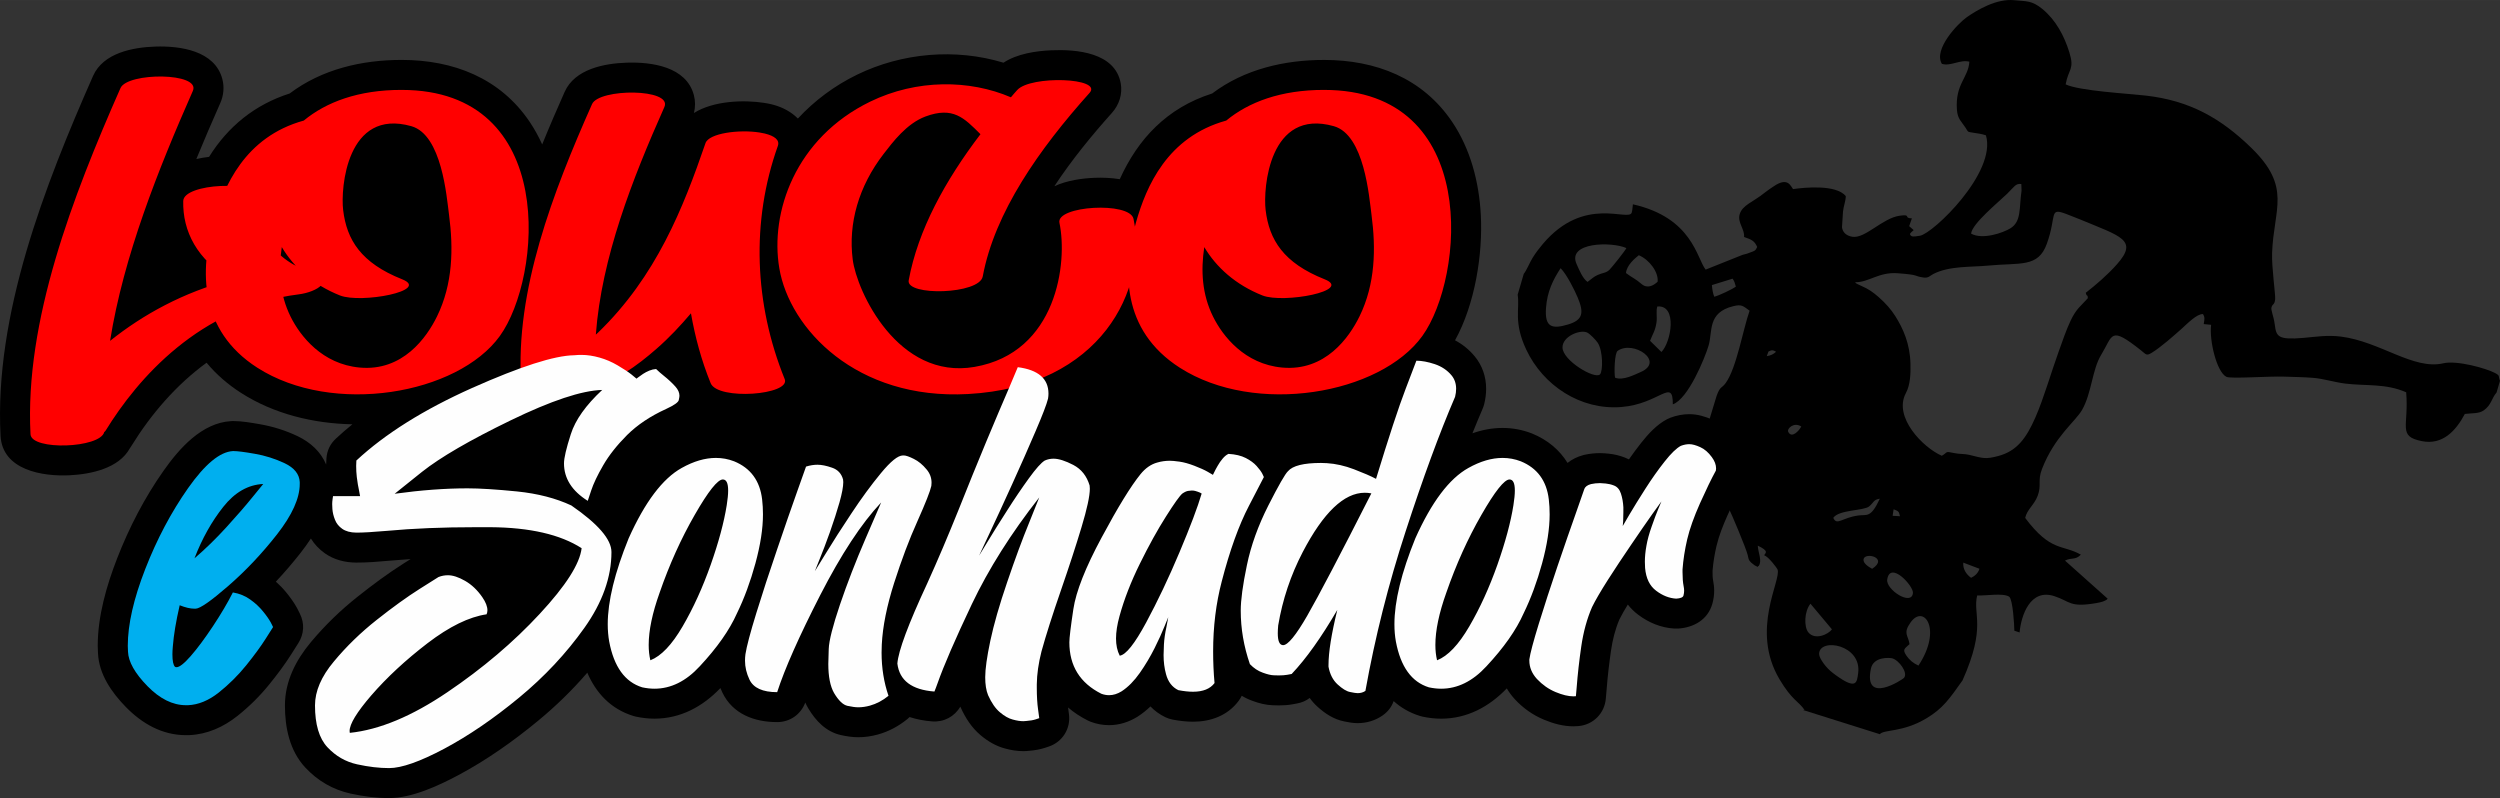 <?xml version="1.0" encoding="UTF-8"?>
<!DOCTYPE svg PUBLIC "-//W3C//DTD SVG 1.1//EN" "http://www.w3.org/Graphics/SVG/1.1/DTD/svg11.dtd">
<!-- Creator: CorelDRAW -->
<svg xmlns="http://www.w3.org/2000/svg" xml:space="preserve" width="30.463mm" height="9.725mm" version="1.1" style="shape-rendering:geometricPrecision; text-rendering:geometricPrecision; image-rendering:optimizeQuality; fill-rule:evenodd; clip-rule:evenodd"
viewBox="0 0 2555.49 815.79"
 xmlns:xlink="http://www.w3.org/1999/xlink"
 xmlns:xodm="http://www.corel.com/coreldraw/odm/2003">
 <rect x="0" y="0" width="2555.49" height="815.79" fill="#333333" stroke="none"/>
 <defs>
  <style type="text/css">
   <![CDATA[
    .fil0 {fill:black}
    .fil1 {fill:black}
    .fil4 {fill:#FEFEFE;fill-rule:nonzero}
    .fil2 {fill:#00AFEF;fill-rule:nonzero}
    .fil3 {fill:red;fill-rule:nonzero}
   ]]>
  </style>
 </defs>
 <g id="Camada_x0020_1">
  <g id="_2049575576096">
   <path class="fil0" d="M1859.49 668.14c0.65,-16.55 43.89,-9.24 39.9,20.07 -1.28,9.37 -1.64,17.28 -22.73,2.03 -4.37,-3.15 -7.33,-5.64 -10.59,-9.53 -2.28,-2.71 -6.73,-8.83 -6.59,-12.57zm86.75 24.8c-1.43,1.64 -41.56,28.02 -33.82,-9.41 2.63,-12.7 19.39,-11.22 21.69,-10.63 7.03,1.81 16.63,14.9 12.13,20.04zm-95.59 -75.83l21.95 26.19c-3.87,5.32 -17.46,11.34 -24.17,3.04 -4.45,-5.5 -4.28,-21.24 2.22,-29.23zm110.38 63.23c-5.24,-2.29 -9.44,-5.94 -12.17,-9.97 -4.58,-6.74 -2.02,-7.11 3.05,-11.96 -1.19,-9.03 -7.11,-10.8 1.21,-22.36 13.55,-18.83 32.48,7.28 7.91,44.28zm-31.93 -87.98c2.99,-19.52 26.98,6.59 26.3,13.75 -1.31,13.85 -27.88,-3.44 -26.3,-13.75zm-15.39 -10.96c-3.31,-1.79 -9.34,-5.39 -8.83,-9.57 0.98,-8 26.18,-1.76 8.83,9.57zm93.15 -6.29l16.54 6.27c-1.54,4.82 -4.9,7.46 -8.56,9.25 -5.03,-3.63 -8.51,-8.93 -7.99,-15.52zm-72.24 -47.87l1.04 -6.66c5.19,1.92 5.5,2.45 6.48,7.1l-7.52 -0.44zm-60.67 2.11c5.73,-8.46 31.11,-7.1 36.68,-11.71 4.86,-4.03 4.3,-6.92 10.91,-7.88 -9.36,20.24 -13.18,15.94 -21.9,17.14 -17.34,2.38 -21.8,10.74 -25.68,2.45zm-32.71 -93.37c-2.12,4.21 -9.68,12.63 -13.3,5.49 -1.69,-3.36 5.95,-10.44 13.3,-5.49zm-244.06 -80.88c0,-11.17 17.35,-18.24 24.82,-15.37 3.08,1.18 9.54,8.12 11.24,10.72 5.38,8.21 5.41,29.13 2.21,32.27 -5.34,5.23 -38.27,-14.24 -38.27,-27.62zm53.71 30.94c-1.02,-4.97 -0.55,-25.15 2.69,-27.43 15.89,-11.18 48.78,10.88 23.29,21.79 -5.84,2.5 -17.98,8.96 -25.98,5.65zm-55.65 -111.9c6.27,6.22 14.4,22.62 17.5,30.04 6.34,15.2 5.71,22.89 -10.02,27.54 -16.36,4.84 -23.92,2.94 -22.38,-17.23 1.26,-16.47 7.04,-28.29 14.9,-40.35zm212.51 85.15c3.18,-1.68 4.88,-1.56 7.76,0.29 -2.76,2.49 -5.29,3.78 -9.53,4.45l1.77 -4.73zm-121.06 -10.93c2.8,-7.32 5.34,-10.18 6.59,-18.88 0.82,-5.65 -0.73,-11.81 0.85,-16.2 20.75,-1.85 14.19,36.47 4.17,46.5l-11.61 -11.42zm-24.62 -69.27c0.71,-8.02 9,-14.92 13.11,-18.21 10.98,4.6 20.4,17.62 19.21,27.13 -4.38,4.03 -10.54,7.37 -16.5,2.21 -6.35,-5.5 -9.69,-6.43 -15.82,-11.12zm108.98 5.75c2.35,3.57 2,3.95 3.32,8.15 -3.91,2.83 -16.97,9.03 -22.05,10.32 -1.4,-3.1 -2.19,-8.4 -2.42,-11.91l21.16 -6.55zm-148.27 3.31c-5.22,-3.58 -8.8,-13.03 -11.09,-17.99 -10.51,-22.78 35.88,-23.32 50.79,-16.6 -0.91,2.38 -14.74,19.66 -17.29,22.19 -3.51,3.47 -7.07,3 -12.05,5.29 -4.4,2.02 -5.67,3.72 -10.36,7.11zm273.52 0.35c13.98,0.21 24.15,-10.67 43.46,-9.21 23.13,1.75 15.75,2.73 26.07,4.34 5.58,0.87 6.65,-1.65 10.41,-3.58 16.5,-8.45 38.62,-6.88 55.83,-8.55 32.86,-3.19 51.3,2.38 60.17,-22.26 10.6,-29.42 1.54,-37.55 20.45,-30.3 4.56,1.75 9.03,3.46 13.55,5.34 41.68,17.41 59.9,20.92 37.65,45.92 -10.02,11.27 -21.48,20.96 -31.84,29.08 1.21,5.06 1.97,0.73 2.13,5.53 -7.29,8.21 -11.7,10.55 -17.59,22.93 -4.63,9.72 -8.42,21.21 -12.24,31.7 -7.54,20.76 -15.3,47.95 -23.74,67.16 -9.23,21.01 -18.69,34.44 -38.13,39.55 -13.15,3.46 -15.23,2.3 -29.44,-1.19 -5.28,-1.29 -9.56,-0.57 -15.35,-1.82 -10.05,-2.18 -6.29,-0.89 -12.78,2.74 -19.23,-8.35 -49.9,-39.67 -36.71,-64.09 4.62,-8.54 4.89,-20.36 4.68,-29.62 -0.48,-21.06 -7.58,-36.4 -15.52,-49.05 -4.2,-6.7 -9.87,-13.16 -16.99,-19.42 -6.01,-5.28 -10.52,-8.33 -17.56,-11.39 -0.85,-0.37 -3.38,-1.49 -4.06,-1.9 -2.23,-1.31 -1.29,-0.54 -2.47,-1.93zm118.55 -49.71c0.91,-10.13 28.1,-32.25 36.82,-40.73 7.47,-7.26 8.59,-10.74 14.52,-9.98l0.23 6.71c-2.61,18.34 -0.01,31.55 -11.38,38.57 -7.41,4.57 -28.48,11.99 -40.18,5.43zm-232.07 3.44c7.7,2.67 10.64,3.9 13.41,10.19 -1.76,3.98 -2.66,3.98 -6.44,5.39 -1.56,0.59 -2.32,0.9 -3.89,1.45l-4.61 1.22 -37.75 15.1c-9.21,-11.67 -13.46,-52.99 -74.35,-66.76 -0.35,2.27 -0.34,3.83 -0.66,5.92 -0.18,1.17 -0.27,1.68 -0.55,2.56 -3.13,9.76 -48.43,-18.25 -90.93,32.15 -3.94,4.67 -7,8.69 -10.35,14.02 -2.94,4.67 -6.25,13.1 -9.08,16.43l-6.23 21.31c2.31,14.58 -4.5,27.87 8.77,56.13 17.21,36.63 55.35,62.01 97.15,58.7 39.17,-3.1 52.92,-30.43 52.67,-2.73 15.7,-5.6 32.66,-47 36.57,-60.08 4.31,-14.41 -1.46,-33.78 25.32,-40.3 8.62,-2.1 9.87,-0.18 16.62,4.66 -6.64,18.57 -13.25,58.37 -24.4,73.85 -4.17,5.78 -5.61,2.9 -9.33,13.21l-17.87 58.67c6.23,4.83 10.68,13.96 15.65,18.87 -6.74,-1.92 -4.45,-8.43 -24.71,-15.8 -2.51,10.18 2.52,7.52 8.6,13.31 5.15,4.91 4.47,9.04 5.61,16.09 3.05,18.93 18.8,12.38 25.38,24.38 2.02,3.69 17.3,39.8 19.09,47.07 1.12,4.55 0.63,4.8 3.44,7.73 0,0 3.57,2.84 3.61,2.87 5.91,2.95 1.84,1.28 4.19,0.7 3.8,-5.08 -0.55,-13.76 -0.94,-20.8 12.21,5.81 7.72,7.46 6.53,9.8 4.78,1.69 13.23,13.35 13.69,14.51 4.21,10.73 -28.06,61.67 2.01,112.28 12.85,21.63 19.39,22.36 25.57,31.3 -0.5,0.05 -1.07,0.08 -1.66,0.08l78.65 24.76c4.07,-5.04 23.3,-1.53 47.77,-16.3 16.62,-10.02 23.18,-19.53 36.75,-38.68 24.82,-55.59 10.23,-67.06 14.97,-86.84 8.41,0.52 26.48,-2.86 32.77,1.3 3.72,3.05 5.22,29.2 5.23,34.73l5.36 1.8c1.6,-17.45 10.84,-45.16 35.49,-37.14 16.67,5.43 15.32,11.88 43.14,7.07 1.92,-0.34 4.2,-0.82 5.81,-1.33 1.02,-0.33 2.13,-0.71 3.02,-1.21 2.28,-1.28 0.81,-0.22 2.57,-1.93l-43.6 -38.92c6.62,-3.51 10.4,-0.11 16.22,-6.06 -18.87,-10.75 -30.54,-2.37 -56.93,-37.56 1.96,-8.83 9.14,-13.03 12.78,-22.63 4.18,-11.04 -0.34,-15.11 4.43,-27.44 12.86,-33.22 34.22,-48.48 41.01,-60.45 9.71,-17.1 10.31,-41.15 19.34,-55.99 12.54,-20.59 8.74,-30.09 40.64,-4.95 5.48,4.32 5.54,6.05 10.99,2.76 9.29,-5.6 22.84,-17.66 30.82,-24.76 5.55,-4.93 15.34,-15.24 21.73,-14.92 2.23,3.68 1.47,5.45 0.76,10.23l7.58 0.75c-2.06,15.59 5.54,48.18 15.65,53.19 4.29,2.12 43.99,-0.75 58.29,-0.24 9.67,0.34 20.34,0.47 30.16,1.24 10.69,0.84 21.81,4.48 32.88,5.86 21.11,2.63 41.37,-0.34 62.4,8.93 2.92,35.08 -9.1,44.92 16.09,49.94 20.89,4.16 34.55,-10.22 43.87,-27.83 7.28,-0.91 14.39,-0.07 19.42,-3.7 7.93,-5.7 7.78,-12.24 13.01,-18.18l3.49 -11.92c-1.95,-5.06 0.37,-5.15 -5.08,-8.04 -9,-4.76 -38.84,-13.19 -52.87,-9.92 -30.46,7.1 -64.48,-22.26 -104.76,-27.31 -13.9,-1.74 -25.77,0.27 -38.29,1.35 -26.06,2.26 -27.67,-1.5 -29.18,-13.4 -1.21,-9.46 -4.27,-14.85 -3.35,-17.92 1.19,-3.94 3.06,-2.04 3.72,-8.22 0.47,-4.39 -3.67,-32.49 -3.14,-47.33 1.64,-45.52 20.33,-66.96 -21.25,-107.39 -31.37,-30.51 -63.1,-48.29 -107.8,-53.42 -17.42,-2 -68.26,-4.81 -81.97,-11.47 2.89,-16.09 9.29,-15.06 3.76,-32.8 -5.2,-16.69 -13.67,-32.87 -27.58,-44.28 -10.65,-8.73 -16.11,-7.73 -28.73,-8.96 -18.15,-1.78 -37.62,9.83 -48.41,17.32 -9.06,6.27 -34.52,32.94 -25.56,47.75 9.14,2.76 18.35,-4.65 28.09,-2.22 -1.02,16.6 -14.67,22.67 -12.71,49.28 0.69,9.33 4.71,11.95 8.81,18.24 3.06,4.7 1.4,4.04 8.36,5.17 4.47,0.72 8.11,1.07 12.48,2.59 11.22,37.91 -54.08,100.41 -67.45,102.63 -2.43,0.41 -7.16,1.23 -8.5,0.44 -3.86,-2.26 0.03,-4.17 2.11,-6.18l-4.63 -4.04 2.77 -7.97c-9.27,-0.19 0.27,-4.47 -12.42,-2.72 -17.74,2.46 -35.36,23.72 -48.54,21.52 -6.64,-1.12 -9.92,-5.08 -10.48,-9.74l1.03 -16c0.46,-5.18 2.89,-11.07 2.84,-15.86 -9.99,-11.95 -41.57,-8.89 -53.91,-7.12 -2.45,-3.07 -5.26,-12.65 -19.53,-2.99 -3.04,2.06 -6.41,4.19 -9.52,6.72 -12.16,9.83 -22.85,12.52 -25.56,22.21 -2.32,8.28 5.34,15.02 4.54,23z"/>
   <path class="fil1" d="M333.4 474.75c0.03,-2.13 0.13,-4.26 0.29,-6.38 0.62,-7.97 3.83,-14.62 9.69,-20.07 5.42,-5.04 11.03,-9.9 16.81,-14.59 -39.66,-0.77 -80.14,-10.5 -113.75,-32.07 -13.45,-8.63 -25.37,-18.89 -35.28,-30.88 -30.95,22.52 -56.79,52.58 -76.71,84.88 -0.55,0.93 -1.14,1.82 -1.76,2.68 -11.32,20.49 -39.73,26.41 -61.54,27.5 -27.59,1.37 -68.72,-5.19 -70.58,-40.31 -6.55,-123.52 45.27,-256.18 94.54,-367.87 10.39,-23.56 40.68,-29.3 63.7,-30.04 25.23,-0.81 60.73,4.01 68.45,33.15 2.16,8.18 1.34,16.83 -2.07,24.55 -8.27,18.72 -16.53,37.83 -24.5,57.25 4.32,-0.98 8.7,-1.7 13.01,-2.21 19.33,-30.99 46.68,-53.39 82.42,-64.8 32.79,-24.76 73.7,-34.32 114.47,-34.3 52.68,0.02 100.52,18.43 130.74,63.16 4.98,7.38 9.26,15.16 12.89,23.22 7.42,-18.29 15.18,-36.21 22.94,-53.66 10.44,-23.49 40.68,-29.19 63.66,-29.92 25.23,-0.81 60.72,4.01 68.44,33.14 1.61,6.03 1.58,12.33 0.08,18.32 20.04,-12.62 51.16,-13.55 71.64,-10.37 2.5,0.39 4.99,0.85 7.46,1.43 0.82,0.18 1.64,0.39 2.43,0.63 9.51,2.59 18.27,7.42 24.71,13.98 16.98,-18.3 37.48,-33.66 60.54,-44.86 46.07,-22.41 100.62,-27.13 149.63,-12.23 13.97,-9.18 33.12,-12 48.97,-12.69 25.44,-1.11 65.02,2.11 70.87,33.66 2.04,11.05 -1.59,22.09 -9,30.36 -19.72,22 -40.81,47.53 -58.84,74.95 12.9,-5.98 28.5,-8.15 41.44,-8.63 7.91,-0.29 16.76,0.01 25.44,1.42 18.56,-41.04 48.11,-72.87 94.44,-87.6 32.78,-24.76 73.7,-34.31 114.46,-34.29 52.68,0.02 100.52,18.43 130.74,63.15 18.93,28.02 27.62,61.79 29.41,95.25 2.14,39.85 -5.84,91.13 -26.35,128.18 7.67,4.09 14.47,9.55 20.12,16.4 7.78,9.42 11.67,20.96 11.67,33.16 0,5.27 -0.71,10.49 -1.97,15.59 -0.42,1.71 -0.91,3.14 -1.6,4.75 -3.58,8.32 -7.05,16.71 -10.44,25.16 9.85,-3.46 20.15,-5.47 30.77,-5.47 10.19,0 20.19,1.83 29.7,5.51 0.19,0.08 0.36,0.14 0.56,0.22 15.91,6.51 28.06,16.81 36.19,30.01 4.62,-3.71 10.13,-6.4 16.14,-7.99 0.47,-0.13 0.88,-0.23 1.37,-0.33 5.16,-1.12 10.42,-1.68 15.7,-1.68 2.97,0 5.99,0.28 8.94,0.57 5.65,0.58 11.17,1.91 16.47,3.98 1.43,0.55 2.8,1.17 4.12,1.86 4,-5.73 8.15,-11.35 12.47,-16.83 7.22,-9.15 15.99,-18.73 26.42,-24.2 1.17,-0.61 2.2,-1.07 3.43,-1.54 6.24,-2.35 12.77,-3.66 19.45,-3.66 8.29,0 16.19,2.35 23.7,5.71 9.8,4.4 17.77,11.47 24.07,20.08 6.38,8.72 10.27,18.72 10.27,29.62 0,2.89 -0.29,5.73 -0.87,8.56 -0.65,3.08 -1.59,5.62 -3.1,8.38 -5.51,10.09 -10.44,20.7 -15.13,31.21 -4.43,9.92 -8.74,20.72 -11.22,31.32 -1.91,8.2 -3.31,16.55 -3.98,24.96l0 1.71c0,2.4 0,5.61 0.48,7.98 0.72,3.6 1.16,7.26 1.16,10.94 0,4.5 -0.63,8.92 -1.84,13.25 -4.59,16.4 -19.08,24.44 -35.04,25.44 -1.32,0.08 -2.44,0.08 -3.76,0 -13.71,-0.81 -26.26,-6 -37.15,-14.23 -4.05,-3.05 -7.53,-6.51 -10.49,-10.31 -3.11,5.05 -6.11,10.22 -8.67,15.39 -4.29,10.09 -6.96,20.92 -8.52,31.74 -1.91,13.25 -3.47,26.58 -4.49,39.92 -0.02,0.2 -0.03,0.38 -0.05,0.58 -0.26,2.74 -0.54,5.48 -0.73,8.22 -1.09,15.23 -12.94,27.18 -28.18,28.38 -1.67,0.13 -3.31,0.23 -4.98,0.23 -10.4,0 -20.58,-2.82 -30.12,-6.8 -11.31,-4.71 -21.25,-11.74 -29.59,-20.72 -3.25,-3.5 -6.05,-7.26 -8.36,-11.26 -18.07,18.8 -40.59,30.97 -67.19,30.97 -6.35,0 -12.71,-0.75 -18.92,-2.08 -0.93,-0.2 -1.71,-0.4 -2.62,-0.69 -10.66,-3.28 -19.57,-8.53 -26.94,-15.22 -2.08,5.97 -5.86,10.89 -11.31,14.7 -7.51,5.25 -16.38,7.86 -25.52,7.86 -4.75,0 -9.51,-0.88 -13.62,-1.75 -10.6,-2.06 -19.61,-7.95 -27.47,-15.11 -2.99,-2.73 -5.62,-5.69 -7.9,-8.87 -3.74,2.87 -7.95,4.69 -12.87,5.6l-4.57 0.85c-4.64,0.86 -9.42,1.14 -14.14,1.14 -2.03,0 -4.09,-0.09 -6.12,-0.15 -7.14,-0.19 -14.24,-2.1 -20.4,-4.36 -4.01,-1.39 -7.79,-3.19 -11.37,-5.34 -0.89,1.85 -1.99,3.63 -3.29,5.38 -11.19,14.92 -28.34,21.14 -46.56,21.14 -6.94,0 -13.9,-0.86 -20.71,-2.15 -2.76,-0.53 -5.06,-1.28 -7.59,-2.5 -5.85,-2.81 -10.91,-6.53 -15.14,-10.96 -3.95,3.79 -8.23,7.24 -12.86,10.24 -0.2,0.13 -0.38,0.24 -0.58,0.37 -8.79,5.43 -18.55,8.52 -28.91,8.52 -6.38,0 -12.67,-1.18 -18.64,-3.41 -1.12,-0.42 -2.04,-0.82 -3.1,-1.36 -7.53,-3.79 -14.26,-8.24 -20.15,-13.3l0.91 6.82c1.98,14.71 -6.58,28.43 -20.67,33.14l-3.57 1.19c-5.29,1.77 -10.88,2.68 -16.44,3.13 -1.99,0.23 -4,0.36 -6.01,0.36 -6.41,0 -12.82,-1.1 -18.35,-2.64 -9.45,-2.41 -17.82,-7.4 -25.23,-13.62 -9.1,-7.64 -15.59,-17.7 -20.41,-28.46 -0.13,-0.29 -0.24,-0.55 -0.35,-0.82 -5.86,10.22 -16.79,16.06 -28.84,15.13 -8.07,-0.61 -15.81,-2.08 -22.99,-4.45 -0.7,0.7 -1.44,1.35 -2.22,1.99 -8.96,7.32 -19.07,12.78 -30.22,15.86 -6.58,1.81 -13.3,2.79 -20.12,2.79 -5.87,0 -11.84,-0.93 -17.57,-2.18 -15.23,-3.34 -25.84,-14.54 -33.51,-27.43 -0.1,-0.18 -0.19,-0.32 -0.29,-0.49 -1.01,-1.75 -1.91,-3.56 -2.73,-5.39 -4.47,12.18 -15.66,20.02 -28.77,20.02 -23.2,0 -45.48,-8.22 -55.99,-30.28 -0.7,-1.49 -1.38,-2.99 -1.99,-4.52 -18.12,18.98 -40.74,31.28 -67.48,31.28 -6.35,0 -12.71,-0.75 -18.92,-2.08 -0.93,-0.2 -1.71,-0.4 -2.63,-0.69 -23.3,-7.18 -38.24,-23.76 -47.04,-44.23 -15.28,17.78 -32.12,34.16 -50.27,49.13 -25.35,20.91 -52.5,40.13 -81.54,55.61 -20.31,10.8 -47.39,23.43 -70.79,23.43 -13.25,0 -26.48,-1.74 -39.41,-4.59 -18.03,-3.98 -33.6,-13.05 -46.18,-26.55 -16.07,-17.23 -20.88,-40.73 -20.88,-63.59 0,-24.42 11.06,-46.13 26.41,-64.51 14.42,-17.29 30.65,-32.98 48.31,-46.95 14.93,-11.82 30.42,-23.38 46.53,-33.55l7.22 -4.56c-7.13,0.45 -14.25,1.01 -21.37,1.65 -11.26,1.02 -22.99,2.01 -34.3,1.95 -11.39,-0.07 -22.52,-2.84 -31.93,-9.45 -5.82,-4.1 -10.67,-9.21 -14.33,-15.15 -3.33,5.11 -6.9,10 -10.54,14.66 -7.99,10.18 -16.41,20.02 -25.27,29.43 3.8,3.36 7.33,7.01 10.56,10.96 4.01,4.91 7.82,10.14 10.91,15.68 0.25,0.44 0.45,0.83 0.68,1.28l2.38 4.77c4.94,9.87 4.38,20.75 -1.53,30.09l-7.46 11.77c-6.67,10.52 -14.29,20.59 -22.11,30.28 -9.7,12 -20.65,22.87 -32.74,32.46 -14.26,11.32 -30.85,18.81 -49.23,19.59 -0.46,0.02 -0.85,0.03 -1.3,0.03l-2.16 0c-24.26,0 -44.85,-11.87 -61.41,-28.86 -14.5,-14.87 -27.36,-33.32 -28.4,-54.73 -0.18,-2.57 -0.28,-5.15 -0.28,-7.73 0,-30.29 9.05,-61.72 19.99,-89.75 12.26,-31.41 27.83,-61.52 47.25,-89.12 16.07,-22.83 39.13,-49.13 69.14,-50.82 0.6,-0.04 1.12,-0.05 1.72,-0.05l0.9 0c8.53,0 18.28,1.75 26.69,3.2 13.37,2.32 26.32,6.38 38.58,12.21 13.31,6.33 23.86,16.11 29.16,28.9z"/>
   <path class="fil2" d="M238.07 605.57c6.85,1.19 12.82,3.65 17.89,7.37 5.14,3.65 9.4,7.68 12.89,12 3.51,4.24 6.12,8.05 7.91,11.26l2.38 4.76 -7.46 11.77c-5.08,8.04 -11.79,17.14 -20.06,27.42 -8.35,10.28 -17.67,19.52 -27.96,27.72 -10.36,8.2 -20.87,12.52 -31.46,12.97l-2.16 0c-13.56,0 -26.68,-6.56 -39.44,-19.6 -12.75,-13.12 -19.38,-24.81 -19.76,-35.17 -0.14,-1.86 -0.22,-3.88 -0.22,-5.89 0,-21.83 5.96,-48.05 17.88,-78.6 11.93,-30.55 26.54,-58.13 43.76,-82.63 17.3,-24.52 32.51,-37.11 45.78,-37.86l0.89 0c3.81,0 10.96,0.9 21.48,2.76 10.59,1.79 20.8,5.07 30.64,9.69 9.76,4.69 14.91,11.02 15.35,19.23l0 1.93c0,14.53 -7.75,31.74 -23.26,51.56 -15.5,19.76 -32.13,37.34 -49.8,52.68 -17.67,15.35 -28.77,23.1 -33.33,23.25l-1.27 0c-4.24,0 -9.24,-1.19 -15.06,-3.51 -3.8,16.47 -6.11,30.4 -7,41.95 -0.3,3.2 -0.44,5.96 -0.44,8.27 0,6.7 0.89,10.96 2.61,12.67 0.44,0.29 0.96,0.44 1.56,0.44 3.05,0 7.9,-3.8 14.61,-11.48 6.71,-7.68 14.17,-17.73 22.52,-30.25 8.28,-12.52 15.13,-24.07 20.5,-34.72zm31.01 -110.87c-15.44,0.75 -29.08,8.5 -40.85,23.4 -11.78,14.83 -21.62,32.34 -29.45,52.61 11.04,-9.46 21.92,-20.04 32.66,-31.82 10.66,-11.69 19.6,-21.98 26.76,-30.85l10.89 -13.34z"/>
   <path class="fil3" d="M318.82 278.42c-45.17,-14.08 -56.52,-48.9 -55.81,-77.05 0.34,-17.12 -75.37,-14.29 -75.72,4.14 -0.7,30.62 14.04,60.21 49.15,80.31 -49.15,12.98 -90.35,35.76 -123.93,62.6 13.81,-86.54 49.14,-175.05 84.61,-255.51 8.53,-19.08 -66.83,-19.15 -73.96,-2.9 -48.79,110.56 -98.06,238.39 -91.97,353.89 0.94,16.83 71.15,14.29 75.36,-2.26 0.6,-0.5 1.18,-1.02 1.53,-1.66 32.65,-53.11 96.19,-126.38 197.06,-139.08 19.31,-2.39 38.03,-14.87 13.69,-22.48zm91.75 -186.53c-44.36,-0.07 -77.35,12.56 -100.05,31.34 -60.38,16.69 -81.8,67.4 -92.21,103.89 -13.93,48.9 -15.1,110.35 44.7,148.73 77.23,49.54 204.9,27.27 247.96,-32.43 42.94,-59.56 60.03,-251.52 -100.4,-251.52l0 0zm36.16 231.5c-10.54,21.54 -34.99,56.37 -79.11,52.31 -38.15,-3.49 -60.61,-31.93 -70.57,-52.02 -11.34,-22.85 -12.63,-47.23 -9,-71.1 12.28,20.68 32.05,38.53 59.44,49.41 21.65,8.56 92.91,-4.93 63.54,-16.54 -42,-16.69 -56.63,-40.27 -60.27,-70.8 -2.69,-22.2 3.63,-104.4 69.74,-85.68 31.25,8.85 36.04,72.26 38.5,90.62 4.56,34.39 3.98,70.59 -12.28,103.81l0 0zm355.39 64.13c-31.13,-76.97 -34.52,-160.98 -7.02,-238.32 2.22,-6.17 -3.63,-10.3 -12.99,-12.62 0,0 -0.12,-0.08 -0.23,-0.08 -1.75,-0.44 -3.63,-0.8 -5.61,-1.09 -20.84,-3.26 -51.61,0.73 -55.11,10.88 -22.7,66.02 -50.32,136.32 -110,193.85 -0.58,0.65 -1.4,1.23 -2.11,1.89 5.85,-78.43 37.1,-158.51 70.09,-232.66 8.55,-19.15 -66.69,-19.15 -73.95,-2.98 -40.14,90.4 -78.64,190.79 -72.44,285.25 0.7,11.1 31.37,13.72 53.48,9.57 3.62,-0.29 7.14,-0.72 10.29,-1.52 31.12,-8.05 55.48,-26.48 74.32,-42.95 13.34,-11.6 24.8,-23.94 35.45,-36.48 4.21,24.08 10.65,48.02 20.12,71.38 7.26,17.92 82.26,12.11 75.72,-4.14l0 0zm356.56 -163.81c-3.74,-17.92 -79.46,-13.42 -75.72,4.06 8.55,40.33 -2.33,132.69 -86.82,147.27 -78.28,13.57 -120.41,-77.33 -124.51,-109.83 -4.68,-36.7 5.96,-74.72 31.71,-108.02 9.24,-11.9 23.29,-30.83 42.6,-38.09 28.32,-10.52 39.55,1.38 56.28,18.07 -36.05,47.37 -63.89,97.93 -73.37,149.44 -2.93,16.18 72.32,14.51 75.71,-4.06 12.17,-65.51 57.82,-130.36 109.18,-187.61 13.93,-15.59 -60.38,-18.06 -73.96,-2.9 -2.22,2.4 -4.33,4.93 -6.43,7.41 -42.25,-18.14 -96.19,-18.72 -143.82,4.42 -76.65,37.29 -102.63,113.32 -92.91,170.41 10.41,61.6 78.64,134.79 192.97,128.48 136.44,-7.54 184.08,-107.95 169.09,-179.04l0 0zm194.84 -131.82c-44.35,-0.07 -77.35,12.56 -100.06,31.34 -60.38,16.69 -81.79,67.4 -92.2,103.89 -13.93,48.9 -15.1,110.35 44.7,148.73 77.24,49.54 204.9,27.27 247.96,-32.43 42.94,-59.56 60.03,-251.52 -100.4,-251.52l0 0zm36.16 231.5c-10.54,21.54 -34.99,56.37 -79.11,52.31 -38.15,-3.49 -60.62,-31.93 -70.56,-52.02 -11.35,-22.85 -12.64,-47.23 -9.01,-71.1 12.28,20.68 32.05,38.53 59.43,49.41 21.65,8.56 92.92,-4.93 63.55,-16.54 -42,-16.69 -56.64,-40.27 -60.27,-70.8 -2.68,-22.2 3.62,-104.4 69.74,-85.68 31.25,8.85 36.04,72.26 38.5,90.62 4.56,34.39 3.98,70.59 -12.28,103.81l0 0z"/>
   <path class="fil4" d="M650.59 387.05l1.86 -1.41c1.28,-0.98 2.85,-2.11 4.86,-3.44 1.93,-1.28 4.07,-2.4 6.43,-3.38 2.42,-0.98 4.71,-1.48 6.92,-1.62 2.22,2.18 4.87,4.5 7.94,6.96 4.5,3.59 8.43,7.25 11.71,10.91 2.86,3.16 4.22,6.33 4.22,9.49 0,0.7 -0.22,2.19 -0.71,4.44 -0.5,2.25 -4.79,5.28 -12.86,9 -16.22,7.38 -29.5,16.32 -39.94,26.66 -10.35,10.4 -18.5,20.68 -24.43,30.94 -5.93,10.2 -10,18.85 -12.29,25.81l-3.5 10.55c-16.22,-10.19 -24.29,-23 -24.29,-38.33 0,-5.35 2.29,-15.33 7,-29.9 4.64,-14.55 15.36,-29.6 32.07,-45.15 -20.85,0.56 -52.14,10.97 -93.73,31.16 -41.57,20.18 -71.72,37.7 -90.44,52.54l-28 22.43c27.07,-3.72 51.86,-5.55 74.51,-5.55 12.43,0 29.22,1.06 50.51,3.17 21.29,2.17 39.79,6.96 55.58,14.34 27.36,18.85 41.01,34.68 41.01,47.61 0,25.67 -9.22,51.56 -27.72,77.58 -18.5,26.02 -40.72,49.8 -66.72,71.25 -26.07,21.52 -51.51,38.9 -76.44,52.19 -24.86,13.22 -43.72,19.83 -56.36,19.83 -10.07,0 -21.01,-1.27 -32.79,-3.87 -11.79,-2.6 -21.86,-8.44 -30.36,-17.52 -8.43,-9.07 -12.65,-23.28 -12.65,-42.68 0,-14.56 6.43,-29.55 19.29,-44.88 12.78,-15.4 27.43,-29.61 43.79,-42.55 16.43,-13.01 31.07,-23.56 43.87,-31.65l19.29 -12.16c3.22,-1.27 6.43,-1.83 9.65,-1.83 5,0 10.86,1.9 17.57,5.76 6.64,3.8 12.5,9.35 17.57,16.67 3.5,5.07 5.22,9.56 5.22,13.36 0,1.54 -0.29,2.89 -0.86,4.14 -17.86,2.61 -38.01,12.46 -60.37,29.55 -22.36,17.16 -41.57,34.96 -57.65,53.53 -14.65,17.02 -22,29.12 -22,36.21 0,0.7 0.08,1.33 0.21,1.9 30.29,-3.17 63.51,-17.02 99.73,-41.57 36.21,-24.48 67.66,-51.21 94.37,-80.04 26.79,-28.84 41,-51.21 42.87,-67.17 -21.79,-14 -52.87,-21.17 -93.16,-21.46l-14.86 0c-34.08,0 -64.3,1.27 -90.87,3.73 -14.36,1.27 -24.8,1.83 -31.37,1.83 -6.15,-0.07 -10.93,-1.41 -14.43,-3.88 -3.51,-2.46 -6.01,-5.55 -7.43,-9.28 -1.5,-3.72 -2.36,-7.32 -2.64,-10.91 -0.14,-1.97 -0.21,-3.65 -0.21,-5.13 0,-1.54 0.13,-3.23 0.42,-5.2l0.43 -2.89 27.66 0 -1.07 -5.77c-0.86,-3.72 -1.58,-8.3 -2.29,-13.78 -0.43,-3.72 -0.64,-7.46 -0.64,-11.32 0,-1.83 0.07,-3.66 0.21,-5.55 29.43,-27.36 68.87,-52.04 118.23,-74.13 49.44,-22.01 84.22,-33.19 104.45,-33.48 2.64,-0.28 5.14,-0.35 7.58,-0.35 5.71,0 11.78,0.91 18.29,2.74 6.49,1.83 12.64,4.5 18.5,7.95 5.86,3.44 10.58,6.53 14.08,9.28l5.21 4.3zm99.8 84.47c16.86,6.9 26.43,19.91 28.65,38.97 0.58,4.92 0.86,10.06 0.86,15.27 0,14.55 -2.57,31.22 -7.71,50.07 -5.14,18.77 -11.43,35.87 -18.86,51.06 -7.65,17.23 -20.36,35.24 -38.09,54.23 -14.07,15.26 -29.5,22.86 -46.29,22.86 -4,0 -8.21,-0.49 -12.5,-1.41 -17.57,-5.42 -28.87,-20.96 -33.72,-46.77 -1,-5.55 -1.5,-11.47 -1.5,-17.73 0,-23.49 7.15,-52.75 21.36,-87.77 16.65,-37.14 34.73,-61.12 54.23,-71.96 12.29,-6.89 23.93,-10.27 34.94,-10.27 6.43,0 12.64,1.13 18.64,3.45zm-85.58 203.4c11.01,-4.29 22,-15.82 32.93,-34.6 11,-18.85 20.5,-39.8 28.71,-62.95 8.15,-23.14 13.65,-43.53 16.43,-61.11 0.93,-5.91 1.43,-10.83 1.43,-14.85 0,-7.52 -1.78,-11.32 -5.43,-11.32 -5.28,0 -14.93,12.1 -28.79,36.29 -13.85,24.13 -25.86,50.63 -35.86,79.54 -7.42,20.75 -11.14,38.48 -11.14,53.32 0,5.62 0.57,10.9 1.71,15.68zm159.1 -197.98c4,-1.27 7.93,-1.9 11.71,-1.9 4.14,0 9.15,0.99 14.93,3.03 5.79,1.97 9.57,5.97 11.22,12.03 0.14,0.84 0.22,1.75 0.22,2.67 0,4.71 -1.29,11.61 -3.86,20.75 -2.58,9.08 -5.86,19.21 -9.71,30.17 -3.93,10.97 -7.51,20.4 -10.72,28.2l-4.78 11.96 11.06 -17.94c7.29,-11.95 16.01,-25.67 26.3,-41.08 10.21,-15.47 20.28,-29.18 30.22,-41.21 9.93,-12.02 17.36,-18.07 22.43,-18.07l1 0c2.07,0 5.5,1.19 10.14,3.51 4.72,2.32 9.08,5.91 13.08,10.76 3.36,3.93 5.08,8.51 5.08,13.57 0,1.12 -0.08,2.18 -0.22,3.31 -1.14,5.34 -5.86,17.37 -14.22,36.08 -8.43,18.64 -16.28,39.66 -23.78,63.02 -7.43,23.35 -11.72,44.39 -12.65,63.03 -0.14,2.81 -0.21,5.55 -0.21,8.3 0,15.61 2.35,30.31 7.07,44.1 -5.86,4.77 -12.15,8.15 -19.01,10.06 -4.07,1.12 -7.99,1.69 -11.93,1.69 -2.79,0 -6.5,-0.49 -11,-1.48 -4.5,-0.99 -9.08,-5.34 -13.72,-13.15 -3.93,-6.9 -5.86,-16.81 -5.86,-29.68 0,-1.69 0.14,-6.75 0.43,-15.27 0.29,-8.51 4.14,-23.63 11.5,-45.43 7.43,-21.8 16.08,-44.17 26.08,-67.31 9.93,-23.06 15.28,-35.38 16.01,-37.06 -20.08,21.31 -40.87,52.96 -62.37,94.88 -21.5,41.99 -36.15,74.98 -43.93,99.03 -14.79,0 -24.23,-4.29 -28.3,-12.8 -3.07,-6.47 -4.57,-12.87 -4.57,-19.34 0,-2.18 0.14,-4.43 0.43,-6.62 1.22,-7.94 4.93,-22.01 11.15,-42.13 6.21,-20.12 13.21,-41.63 21.07,-64.56 7.78,-23 14.71,-42.91 20.71,-59.79l9.01 -25.32zm216.46 -101.63c20.94,2.74 31.37,11.74 31.37,27 0,1.62 -0.14,3.38 -0.43,5.13 -1.36,5.63 -5.65,16.81 -12.78,33.41 -7.08,16.59 -15.08,34.67 -23.93,54.16 -8.86,19.55 -16.72,36.57 -23.58,51.13l-10.22 21.87 8.57 -14.06c5.57,-9.22 12.22,-19.84 20.01,-32 7.72,-12.17 15.22,-23.21 22.36,-33.06 7.21,-9.92 12.57,-15.96 16.22,-18.14 2.79,-1.27 5.79,-1.9 8.99,-1.9 5.29,0 12.08,2.19 20.23,6.41 8.15,4.29 13.72,11.25 16.64,21.02 0.14,0.99 0.21,2.05 0.21,3.31 0,7.39 -2.85,20.61 -8.57,39.53 -5.71,18.99 -12.64,40.17 -20.71,63.51 -8.93,25.81 -15.65,46.92 -20.14,63.23 -3.08,12.1 -4.65,23.28 -4.79,33.61l0 3.66c0,8.51 0.43,15.83 1.28,21.88l1.22 9.07 -3.57 1.2c-2.5,0.84 -5.79,1.4 -9.79,1.69 -1,0.14 -2,0.21 -2.93,0.21 -3.07,0 -6.72,-0.56 -10.79,-1.69 -4.14,-1.06 -8.5,-3.51 -13.07,-7.38 -4.65,-3.87 -8.65,-9.71 -12.15,-17.52 -2,-4.92 -2.93,-11.04 -2.93,-18.35 0,-8.23 1.71,-20.61 5.21,-37.21 3.51,-16.53 9.22,-36.57 17.29,-60.13 8.01,-23.56 15.51,-43.89 22.51,-60.91l10.22 -25.53c-28.87,36.78 -51.79,73.15 -68.87,109.02 -17,35.8 -28.71,62.87 -35.15,81.16 -1.14,3.16 -2.14,5.91 -3.14,8.23 -23.15,-1.76 -35.8,-11.32 -37.87,-28.63 1,-12.94 11.14,-40.23 30.58,-82.01 10.71,-23.63 21.36,-48.74 32,-75.18 9.5,-23.92 18.86,-46.91 28,-68.93 9.22,-22.08 17.01,-40.38 23.3,-54.93l9.21 -21.87zm251.55 112.32l-15.28 29.47c-10.29,19.76 -19.58,45.51 -27.8,77.29 -5.86,22.37 -8.78,46.21 -8.78,71.46 0,10.62 0.43,21.38 1.43,32.35 -4.44,5.91 -11.79,8.87 -22.01,8.87 -4.42,0 -9.43,-0.56 -15,-1.62 -6.28,-3.02 -10.5,-8.51 -12.57,-16.32 -1.71,-6.19 -2.5,-12.66 -2.5,-19.55 0,-1.83 0.14,-5.41 0.36,-10.83 0.29,-5.42 1.14,-11.47 2.57,-18l1.86 -9.92 -3.79 9.29c-2.5,6.33 -5.92,13.79 -10.22,22.43 -4.35,8.66 -9.35,17.1 -15.07,25.26 -5.72,8.15 -11.94,14.49 -18.65,18.85 -4.21,2.6 -8.43,3.93 -12.78,3.93 -2.64,0 -5.29,-0.49 -7.94,-1.48 -21.79,-10.97 -32.65,-28.49 -32.65,-52.54 0,-4.5 1.36,-15.82 4.08,-33.9 2.71,-18.08 12.36,-42.56 29,-73.43 16.58,-30.95 29.8,-52.4 39.59,-64.49 5,-6.19 10.71,-10.2 17.14,-11.96 4.29,-1.27 8.65,-1.83 12.94,-1.83 2.14,0 5.43,0.29 9.86,0.91 4.5,0.64 9.5,2.04 15.21,4.22 5.65,2.18 10.22,4.22 13.65,6.19l5.28 3.1 1.43 -2.89c0.86,-1.83 2,-3.93 3.5,-6.53 1.43,-2.53 3.07,-4.92 5,-7.18 1.86,-2.25 3.86,-3.87 5.93,-4.85 7.15,0.42 13,1.83 17.72,4.22 4.65,2.39 8.36,5.13 11.07,8.15 2.72,3.03 4.64,5.63 5.79,7.81l1.64 3.51zm-147.32 182.59c6.29,-0.85 15.29,-12.17 27,-33.9 11.72,-21.81 23.09,-45.72 34.08,-71.82 11,-26.09 18.57,-46.14 22.65,-60l-1.72 -0.98c-1.22,-0.56 -2.85,-1.12 -4.79,-1.69 -1.14,-0.29 -2.36,-0.43 -3.57,-0.43 -0.86,0 -2.07,0.14 -3.65,0.36 -1.64,0.21 -3.64,1.12 -6,2.73 -2.64,2.19 -8.29,10.06 -16.86,23.64 -8.57,13.5 -17.43,29.54 -26.58,48.1 -9.14,18.51 -16.07,36.37 -20.79,53.53 -2.36,8.51 -3.57,16.17 -3.57,22.93 0,6.68 1.22,12.52 3.78,17.52zm303.2 -301.52c5.57,0 11.85,1.19 18.86,3.51 7,2.39 12.72,6.18 17.15,11.53 3.07,3.72 4.64,8.3 4.64,13.64 0,2.61 -0.35,5.34 -1.07,8.23 -16.08,37.35 -32.87,83.21 -50.51,137.43 -17.72,54.23 -31.37,108.66 -41.15,163.17 -2.22,1.55 -4.93,2.32 -7.94,2.32 -1.57,0 -4.14,-0.42 -7.78,-1.19 -3.64,-0.7 -7.86,-3.31 -12.64,-7.67 -4.87,-4.43 -7.94,-10.49 -9.36,-18.14l0 -1.69c0,-13.15 3,-32 9,-56.41 -16.29,27.99 -31.86,49.87 -46.65,65.48l-4.57 0.85c-2.36,0.41 -5.28,0.63 -8.57,0.63 -0.86,0 -2.64,-0.07 -5.28,-0.14 -2.64,-0.08 -6.36,-0.91 -11.15,-2.68 -4.86,-1.69 -9.21,-4.64 -13.14,-8.72 -6.22,-18 -9.36,-36.22 -9.36,-54.64 0,-10.84 2.07,-26.31 6.28,-46.42 4.14,-20.12 11.5,-40.52 21.94,-61.12 10.49,-20.6 17.14,-32.28 20.07,-35.02 4.79,-5.63 16.01,-8.45 33.72,-8.45 1.93,0 4,0.08 6.07,0.22 8.93,0.55 18.14,2.6 27.72,6.26 9.57,3.66 17.07,6.9 22.5,9.77 13,-42.55 23.08,-73.36 30.37,-92.28l10.86 -28.48zm-111.52 260.58c11.58,-20.12 33.44,-61.75 65.52,-124.98 -2.22,-0.42 -4.5,-0.63 -6.72,-0.63 -21.22,0 -42.36,20.26 -63.44,60.63 -12.29,23.63 -20.65,48.6 -25.08,74.97 -0.29,3.03 -0.42,5.7 -0.42,8.02 0,7.89 1.71,11.89 5.21,12.17l0.21 0c4.87,0 13.15,-10.06 24.72,-30.17zm218.25 -157.76c16.86,6.9 26.43,19.91 28.65,38.97 0.57,4.92 0.86,10.06 0.86,15.27 0,14.55 -2.57,31.22 -7.72,50.07 -5.14,18.77 -11.43,35.87 -18.86,51.06 -7.64,17.23 -20.36,35.24 -38.08,54.23 -14.08,15.26 -29.5,22.86 -46.29,22.86 -4,0 -8.22,-0.49 -12.51,-1.41 -17.57,-5.42 -28.86,-20.96 -33.71,-46.77 -1.01,-5.55 -1.5,-11.47 -1.5,-17.73 0,-23.49 7.14,-52.75 21.36,-87.77 16.64,-37.14 34.72,-61.12 54.23,-71.96 12.29,-6.89 23.93,-10.27 34.93,-10.27 6.43,0 12.64,1.13 18.65,3.45zm-85.58 203.4c11,-4.29 22,-15.82 32.93,-34.6 11.01,-18.85 20.51,-39.8 28.72,-62.95 8.15,-23.14 13.65,-43.53 16.43,-61.11 0.93,-5.91 1.43,-10.83 1.43,-14.85 0,-7.52 -1.79,-11.32 -5.44,-11.32 -5.28,0 -14.92,12.1 -28.78,36.29 -13.86,24.13 -25.86,50.63 -35.87,79.54 -7.42,20.75 -11.14,38.48 -11.14,53.32 0,5.62 0.57,10.9 1.72,15.68zm150.52 -174.91c0.79,-2.47 3.15,-4.22 6.85,-5.2 2.94,-0.64 6.01,-0.99 9.22,-0.99 1.14,0 3.07,0.14 5.86,0.42 2.78,0.29 5.57,0.91 8.42,2.04 3.29,1.27 5.72,4.01 7.07,8.23 1.43,4.3 2.22,8.93 2.5,14l0 4.99c0,3.03 -0.07,6.19 -0.21,9.43l-0.43 4.78 6.71 -11.53c4.5,-7.6 9.93,-16.46 16.43,-26.59 6.5,-10.19 13.08,-19.48 19.71,-27.85 6.58,-8.36 12.15,-13.72 16.58,-16.03 2.99,-1.12 5.85,-1.69 8.64,-1.69 3.07,0 6.79,1.05 11.14,3.02 4.43,1.97 8.36,5.42 11.86,10.2 2.93,4.01 4.35,7.8 4.35,11.53 0,0.84 -0.07,1.54 -0.21,2.25 -4.57,8.37 -10,19.55 -16.22,33.41 -6.15,13.85 -10.58,26.16 -13.08,36.85 -2.5,10.76 -4.07,20.96 -4.78,30.74l0 2.89c0,5.76 0.36,10.41 1.07,13.99 0.36,1.76 0.57,3.45 0.57,4.92 0,1.55 -0.21,3.16 -0.7,4.99 -0.5,1.76 -2.94,2.81 -7.43,3.1 -7.07,-0.42 -13.93,-3.1 -20.5,-8.09 -6.58,-4.92 -10.36,-12.66 -11.29,-23.28 -0.14,-2.18 -0.22,-4.3 -0.22,-6.4 0,-4.92 0.5,-10.34 1.58,-16.25 1,-5.91 2.79,-12.45 5.36,-19.69 2.5,-7.18 4.78,-13.3 6.85,-18.22l3.15 -7.46 -9.22 12.8c-6.14,8.65 -13.35,19.13 -21.71,31.44 -8.44,12.31 -16.29,24.27 -23.8,35.94 -7.42,11.68 -12.85,20.96 -16.22,27.86 -5.14,11.88 -8.85,25.32 -11,40.16 -2.15,14.84 -3.72,28.83 -4.71,41.99 -0.29,3.03 -0.58,5.98 -0.79,8.93 -0.86,0.07 -1.71,0.14 -2.57,0.14 -5.14,0 -11.22,-1.48 -18.29,-4.43 -7.08,-2.96 -13.36,-7.39 -18.93,-13.3 -5.14,-5.63 -7.79,-11.89 -7.79,-18.93l0 -1.05c0.86,-6.19 4.08,-18.29 9.65,-36.43 5.57,-18.14 12,-37.77 19.15,-58.94 7.21,-21.17 13.57,-39.6 19.14,-55.22l8.21 -23.49z"/>
  </g>
 </g>
</svg>
